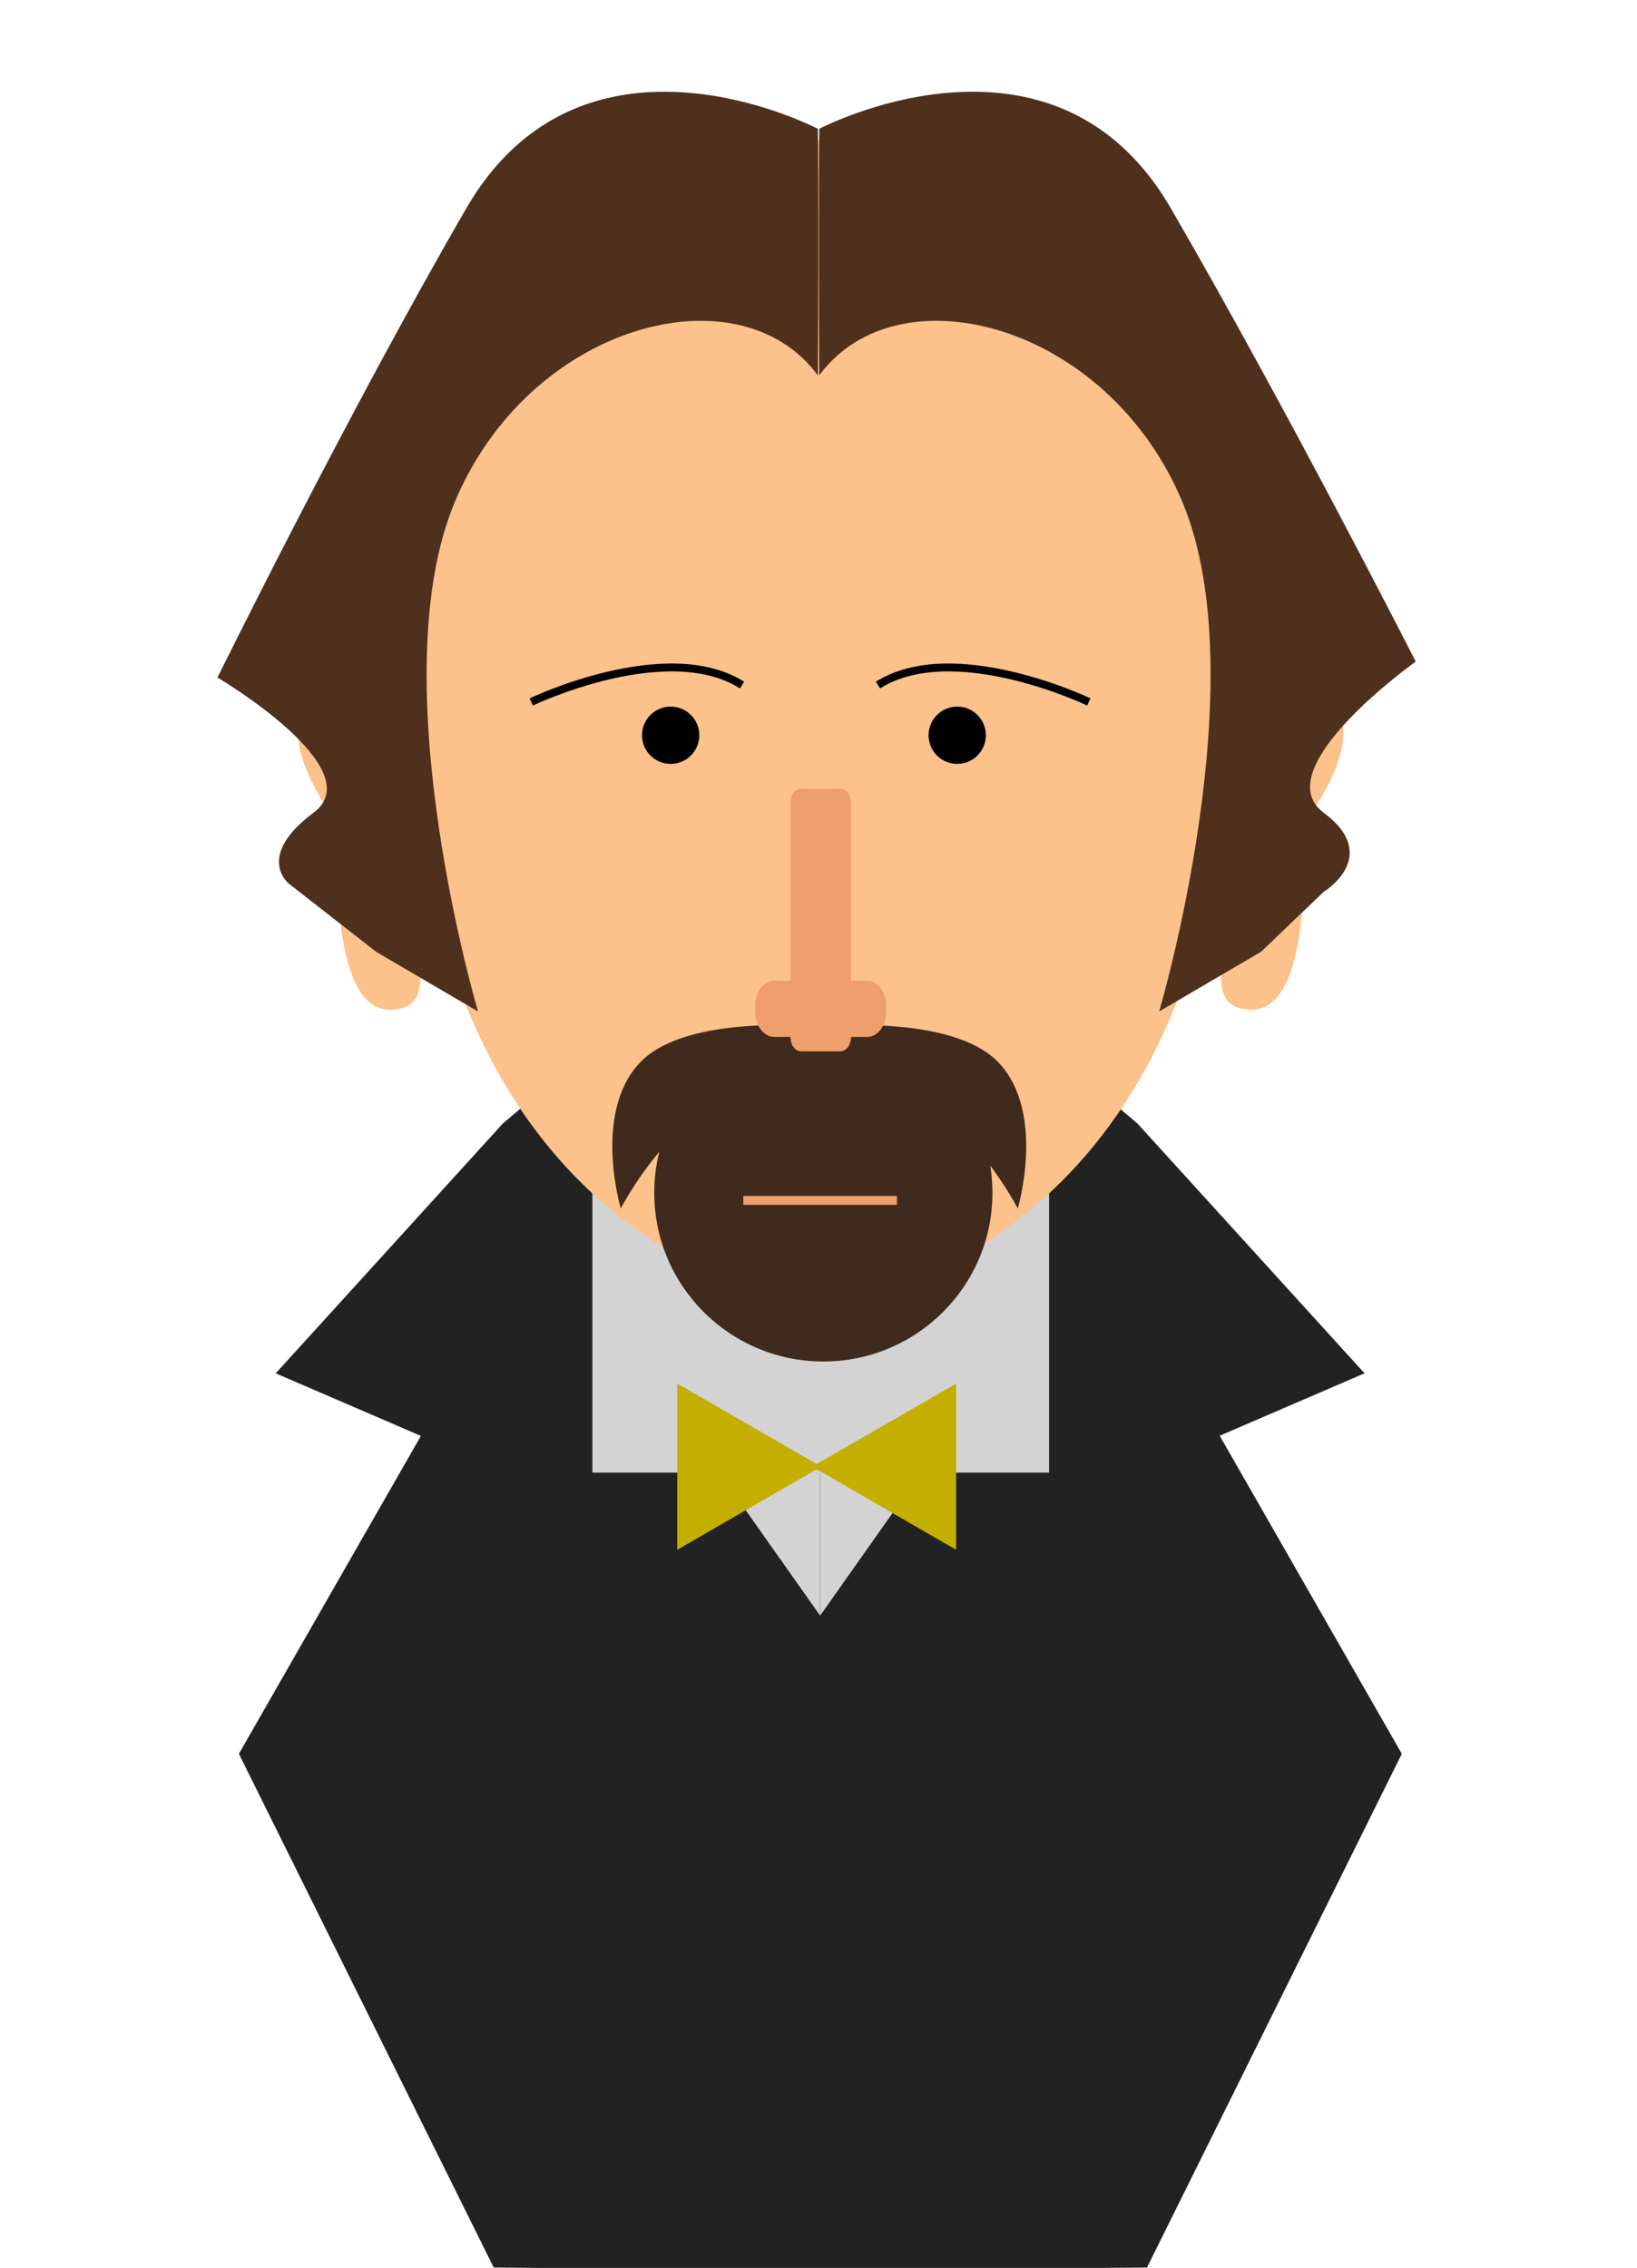 <?xml version="1.0" encoding="UTF-8" standalone="no"?>
<!-- Created with Inkscape (http://www.inkscape.org/) -->

<svg
   xmlns:dc="http://purl.org/dc/elements/1.1/"
   xmlns:cc="http://creativecommons.org/ns#"
   xmlns:rdf="http://www.w3.org/1999/02/22-rdf-syntax-ns#"
   xmlns:svg="http://www.w3.org/2000/svg"
   xmlns="http://www.w3.org/2000/svg"
   xmlns:sodipodi="http://sodipodi.sourceforge.net/DTD/sodipodi-0.dtd"
   xmlns:inkscape="http://www.inkscape.org/namespaces/inkscape"
   width="55.03mm"
   height="76.225mm"
   viewBox="0 0 55.03 76.225"
   version="1.1"
   id="svg8"
   inkscape:version="0.92.4 (f8dce91, 2019-08-02)"
   sodipodi:docname="surikov.svg">
  <defs
     id="defs2" />
  <sodipodi:namedview
     id="base"
     pagecolor="#ffffff"
     bordercolor="#666666"
     borderopacity="1.0"
     inkscape:pageopacity="0.0"
     inkscape:pageshadow="2"
     inkscape:zoom="1.4"
     inkscape:cx="-52.375054"
     inkscape:cy="127.87349"
     inkscape:document-units="mm"
     inkscape:current-layer="layer2"
     showgrid="false"
     showguides="true"
     inkscape:guide-bbox="true"
     fit-margin-top="0"
     fit-margin-left="0"
     fit-margin-right="0"
     fit-margin-bottom="0"
     inkscape:window-width="1366"
     inkscape:window-height="712"
     inkscape:window-x="0"
     inkscape:window-y="28"
     inkscape:window-maximized="1"
     inkscape:snap-others="false"
     inkscape:object-nodes="false">
    <sodipodi:guide
       position="27.498,51.594"
       orientation="1,0"
       id="guide829"
       inkscape:locked="false" />
  </sodipodi:namedview>
  <g
     inkscape:groupmode="layer"
     id="layer2"
     inkscape:label="Layer 2"
     transform="translate(-0.455,-0.415)">
    <path
       style="fill:#222222;fill-opacity:1;stroke:none;stroke-width:1px;stroke-linecap:butt;stroke-linejoin:miter;stroke-opacity:1"
       d="M 103.928 140.613 L 103.928 140.768 L 64.145 163.342 L 30.305 222.436 L 62.629 287.59 L 103.928 287.953 L 103.928 287.955 L 104.064 287.953 L 104.201 287.955 L 104.201 287.953 L 145.5 287.59 L 177.824 222.436 L 143.984 163.342 L 104.201 140.768 L 104.201 140.613 L 104.064 140.691 L 103.928 140.613 z "
       transform="matrix(0.265,0,0,0.265,0.455,0.415)"
       id="path836" />
    <path
       inkscape:connector-curvature="0"
       id="path846"
       d="m 38.692,38.177 7.634,8.395 -7.746,3.337 -10.555,26.693 V 29.136 Z"
       style="fill:#222222;fill-opacity:1;stroke:none;stroke-width:0.297px;stroke-linecap:butt;stroke-linejoin:miter;stroke-opacity:1" />
    <path
       style="fill:#222222;fill-opacity:1;stroke:none;stroke-width:0.297px;stroke-linecap:butt;stroke-linejoin:miter;stroke-opacity:1"
       d="M 17.358,38.177 9.723,46.573 17.469,49.91 28.025,76.603 V 29.136 Z"
       id="path844"
       inkscape:connector-curvature="0" />
    <rect
       style="opacity:1;fill:#d3d3d3;fill-opacity:1;stroke:none;stroke-width:0.254;stroke-miterlimit:4;stroke-dasharray:none;stroke-opacity:1"
       id="rect842"
       width="15.353"
       height="18.875"
       x="20.368"
       y="31.035" />
    <path
       id="path880"
       style="fill:#fdc18b;fill-opacity:1;stroke:none;stroke-width:0.283px;stroke-linecap:butt;stroke-linejoin:miter;stroke-opacity:1"
       d="m 39.96,25.763 c 0,0 1.136,-4.108 4.274,-2.644 3.138,1.464 -0.054,4.863 0,5.194 0.054,0.331 0.388,6.081 -1.727,6.039 -2.114,-0.042 -0.059,-3.206 -1.141,-4.292 -1.082,-1.086 -1.84,-2.927 -1.407,-4.297 z M 28.045,5.134 c 0,0 13.752,-1.292 13.752,18.298 0,19.589 -13.752,20.881 -13.752,20.881 z M 16.13,25.763 c 0,0 -1.136,-4.108 -4.274,-2.644 -3.138,1.464 0.054,4.863 0,5.194 -0.054,0.331 -0.388,6.081 1.727,6.039 2.114,-0.042 0.059,-3.206 1.141,-4.292 1.082,-1.086 1.84,-2.927 1.407,-4.297 z M 28.045,5.134 c 0,0 -13.752,-1.292 -13.752,18.298 0,19.589 13.752,20.881 13.752,20.881 z"
       inkscape:connector-curvature="0" />
    <circle
       style="opacity:1;fill:#000000;fill-opacity:1;stroke:none;stroke-width:0.114;stroke-miterlimit:4;stroke-dasharray:none;stroke-opacity:1"
       id="path831"
       cx="23"
       cy="25.127"
       r="0.963" />
    <path
       style="fill:#d3d3d3;fill-opacity:1;stroke:none;stroke-width:0.171px;stroke-linecap:butt;stroke-linejoin:miter;stroke-opacity:1"
       d="m 21.618,45.642 6.406,9.074 V 44.278 Z"
       id="path848"
       inkscape:connector-curvature="0" />
    <path
       inkscape:connector-curvature="0"
       id="path850"
       d="M 34.431,45.642 28.025,54.716 V 44.278 Z"
       style="fill:#d3d3d3;fill-opacity:1;stroke:none;stroke-width:0.171px;stroke-linecap:butt;stroke-linejoin:miter;stroke-opacity:1" />
    <ellipse
       style="opacity:1;fill:#3f2a1d;fill-opacity:1;stroke:none;stroke-width:0.206;stroke-miterlimit:4;stroke-dasharray:none;stroke-opacity:1"
       id="path827"
       cx="28.133"
       cy="40.508"
       rx="5.684"
       ry="5.667" />
    <path
       style="fill:#3f2a1d;fill-opacity:1;stroke:none;stroke-width:1px;stroke-linecap:butt;stroke-linejoin:miter;stroke-opacity:1"
       d="M 98.25 130.012 C 92.762 130.054 84.755 130.863 81.072 134.881 C 75.179 141.309 78.75 153.273 78.75 153.273 C 78.75 153.273 89.29 132.599 103.598 138.82 C 103.591 138.928 103.589 139.006 103.582 139.115 C 103.699 139.058 103.813 139.019 103.93 138.965 C 104.045 139.018 104.159 139.058 104.275 139.115 C 104.268 139.006 104.266 138.928 104.26 138.82 C 118.567 132.599 129.107 153.273 129.107 153.273 C 129.107 153.273 132.678 141.309 126.785 134.881 C 120.892 128.452 103.928 130.238 103.928 130.238 C 103.928 130.238 101.543 129.987 98.25 130.012 z "
       transform="matrix(0.265,0,0,0.265,0.455,0.415)"
       id="path829" />
    <path
       id="path870"
       style="opacity:1;fill:#ef9f6b;fill-opacity:1;stroke:none;stroke-width:0.434;stroke-miterlimit:4;stroke-dasharray:none;stroke-opacity:1"
       d="m 27.386,26.927 c -0.198,0 -0.358,0.213 -0.358,0.478 v 5.972 h -0.546 c -0.355,0 -0.641,0.382 -0.641,0.855 v 0.179 c 0,0.474 0.286,0.855 0.641,0.855 h 0.546 v 0.008 c 0,0.265 0.159,0.477 0.358,0.477 h 0.055 v 6.11e-4 h 0.604 v -0.478 -0.074 -7.564 -0.231 -0.476 h -0.344 c -0.005,-2.61e-4 -0.009,-0.002 -0.014,-0.002 z m 1.318,0 c 0.198,0 0.358,0.213 0.358,0.478 v 5.972 h 0.546 c 0.355,0 0.641,0.382 0.641,0.855 v 0.179 c 0,0.474 -0.286,0.855 -0.641,0.855 h -0.546 v 0.008 c 0,0.265 -0.159,0.477 -0.358,0.477 h -0.055 v 6.11e-4 h -0.604 v -0.478 -0.074 -7.564 -0.231 -0.476 h 0.344 c 0.005,-2.61e-4 0.009,-0.002 0.014,-0.002 z"
       inkscape:connector-curvature="0" />
    <circle
       r="0.963"
       cy="25.127"
       cx="32.633"
       id="circle875"
       style="opacity:1;fill:#000000;fill-opacity:1;stroke:none;stroke-width:0.114;stroke-miterlimit:4;stroke-dasharray:none;stroke-opacity:1" />
    <path
       style="fill:none;stroke:#ef9f6b;stroke-width:0.301px;stroke-linecap:butt;stroke-linejoin:miter;stroke-opacity:1"
       d="m 25.442,40.761 h 5.166"
       id="path840"
       inkscape:connector-curvature="0" />
    <path
       style="fill:#4f301d;fill-opacity:1;stroke:none;stroke-width:0.263px;stroke-linecap:butt;stroke-linejoin:miter;stroke-opacity:1"
       d="M 22.579,3.5 C 20.337,3.551 17.859,4.435 16.13,7.417 12.18,14.233 7.766,23.186 7.766,23.186 c 0,0 5.204,3.074 3.229,4.544 -1.975,1.47 -0.833,2.382 -0.833,2.382 l 2.94,2.295 3.423,2.005 c 0,0 -3.292,-11.092 -0.79,-17.105 2.502,-6.014 9.551,-7.884 12.215,-4.276 0.031,-5.746 0,-8.285 0,-8.285 0,0 -2.49,-1.311 -5.372,-1.245 z m 10.788,0 c -2.882,-0.066 -5.372,1.245 -5.372,1.245 0,0 -0.031,2.539 0,8.285 2.664,-3.608 9.714,-1.737 12.216,4.276 2.502,6.014 -0.79,17.105 -0.79,17.105 l 3.424,-2.005 2.101,-2.011 c 0,0 1.98,-1.196 0.005,-2.666 -1.975,-1.47 3.095,-5.078 3.095,-5.078 0,0 -4.28,-8.419 -8.231,-15.234 C 38.087,4.435 35.609,3.551 33.367,3.5 Z"
       id="path841"
       inkscape:connector-curvature="0"
       sodipodi:nodetypes="sscscccsccssccsccccccs" />
    <path
       style="fill:none;stroke:#000000;stroke-width:0.265px;stroke-linecap:butt;stroke-linejoin:miter;stroke-opacity:1"
       d="m 18.314,24.007 c 0,0 4.536,-2.173 7.087,-0.567"
       id="path847"
       inkscape:connector-curvature="0" />
    <path
       inkscape:connector-curvature="0"
       id="path849"
       d="m 37.057,24.007 c 0,0 -4.536,-2.173 -7.087,-0.567"
       style="fill:none;stroke:#000000;stroke-width:0.265px;stroke-linecap:butt;stroke-linejoin:miter;stroke-opacity:1" />
    <path
       sodipodi:type="star"
       style="opacity:1;fill:#c4ae00;fill-opacity:1;stroke:none;stroke-width:0.265;stroke-miterlimit:4;stroke-dasharray:none;stroke-opacity:1"
       id="path851"
       sodipodi:sides="3"
       sodipodi:cx="24.834554"
       sodipodi:cy="49.709071"
       sodipodi:r1="3.2252798"
       sodipodi:r2="1.61264"
       sodipodi:arg1="0"
       sodipodi:arg2="1.0471976"
       inkscape:flatsided="false"
       inkscape:rounded="0"
       inkscape:randomized="0"
       d="m 28.06,49.709 -2.419,1.397 -2.419,1.397 0,-2.793 0,-2.793 2.419,1.397 z"
       inkscape:transform-center-x="-0.8063199" />
    <path
       inkscape:transform-center-x="0.80632121"
       d="m -27.758,49.709 -2.419,1.397 -2.419,1.397 0,-2.793 0,-2.793 2.419,1.397 z"
       inkscape:randomized="0"
       inkscape:rounded="0"
       inkscape:flatsided="false"
       sodipodi:arg2="1.0471976"
       sodipodi:arg1="0"
       sodipodi:r2="1.61264"
       sodipodi:r1="3.2252798"
       sodipodi:cy="49.709072"
       sodipodi:cx="-30.982907"
       sodipodi:sides="3"
       id="path853"
       style="opacity:1;fill:#c4ae00;fill-opacity:1;stroke:none;stroke-width:0.265;stroke-miterlimit:4;stroke-dasharray:none;stroke-opacity:1"
       sodipodi:type="star"
       transform="scale(-1,1)" />
  </g>
</svg>
